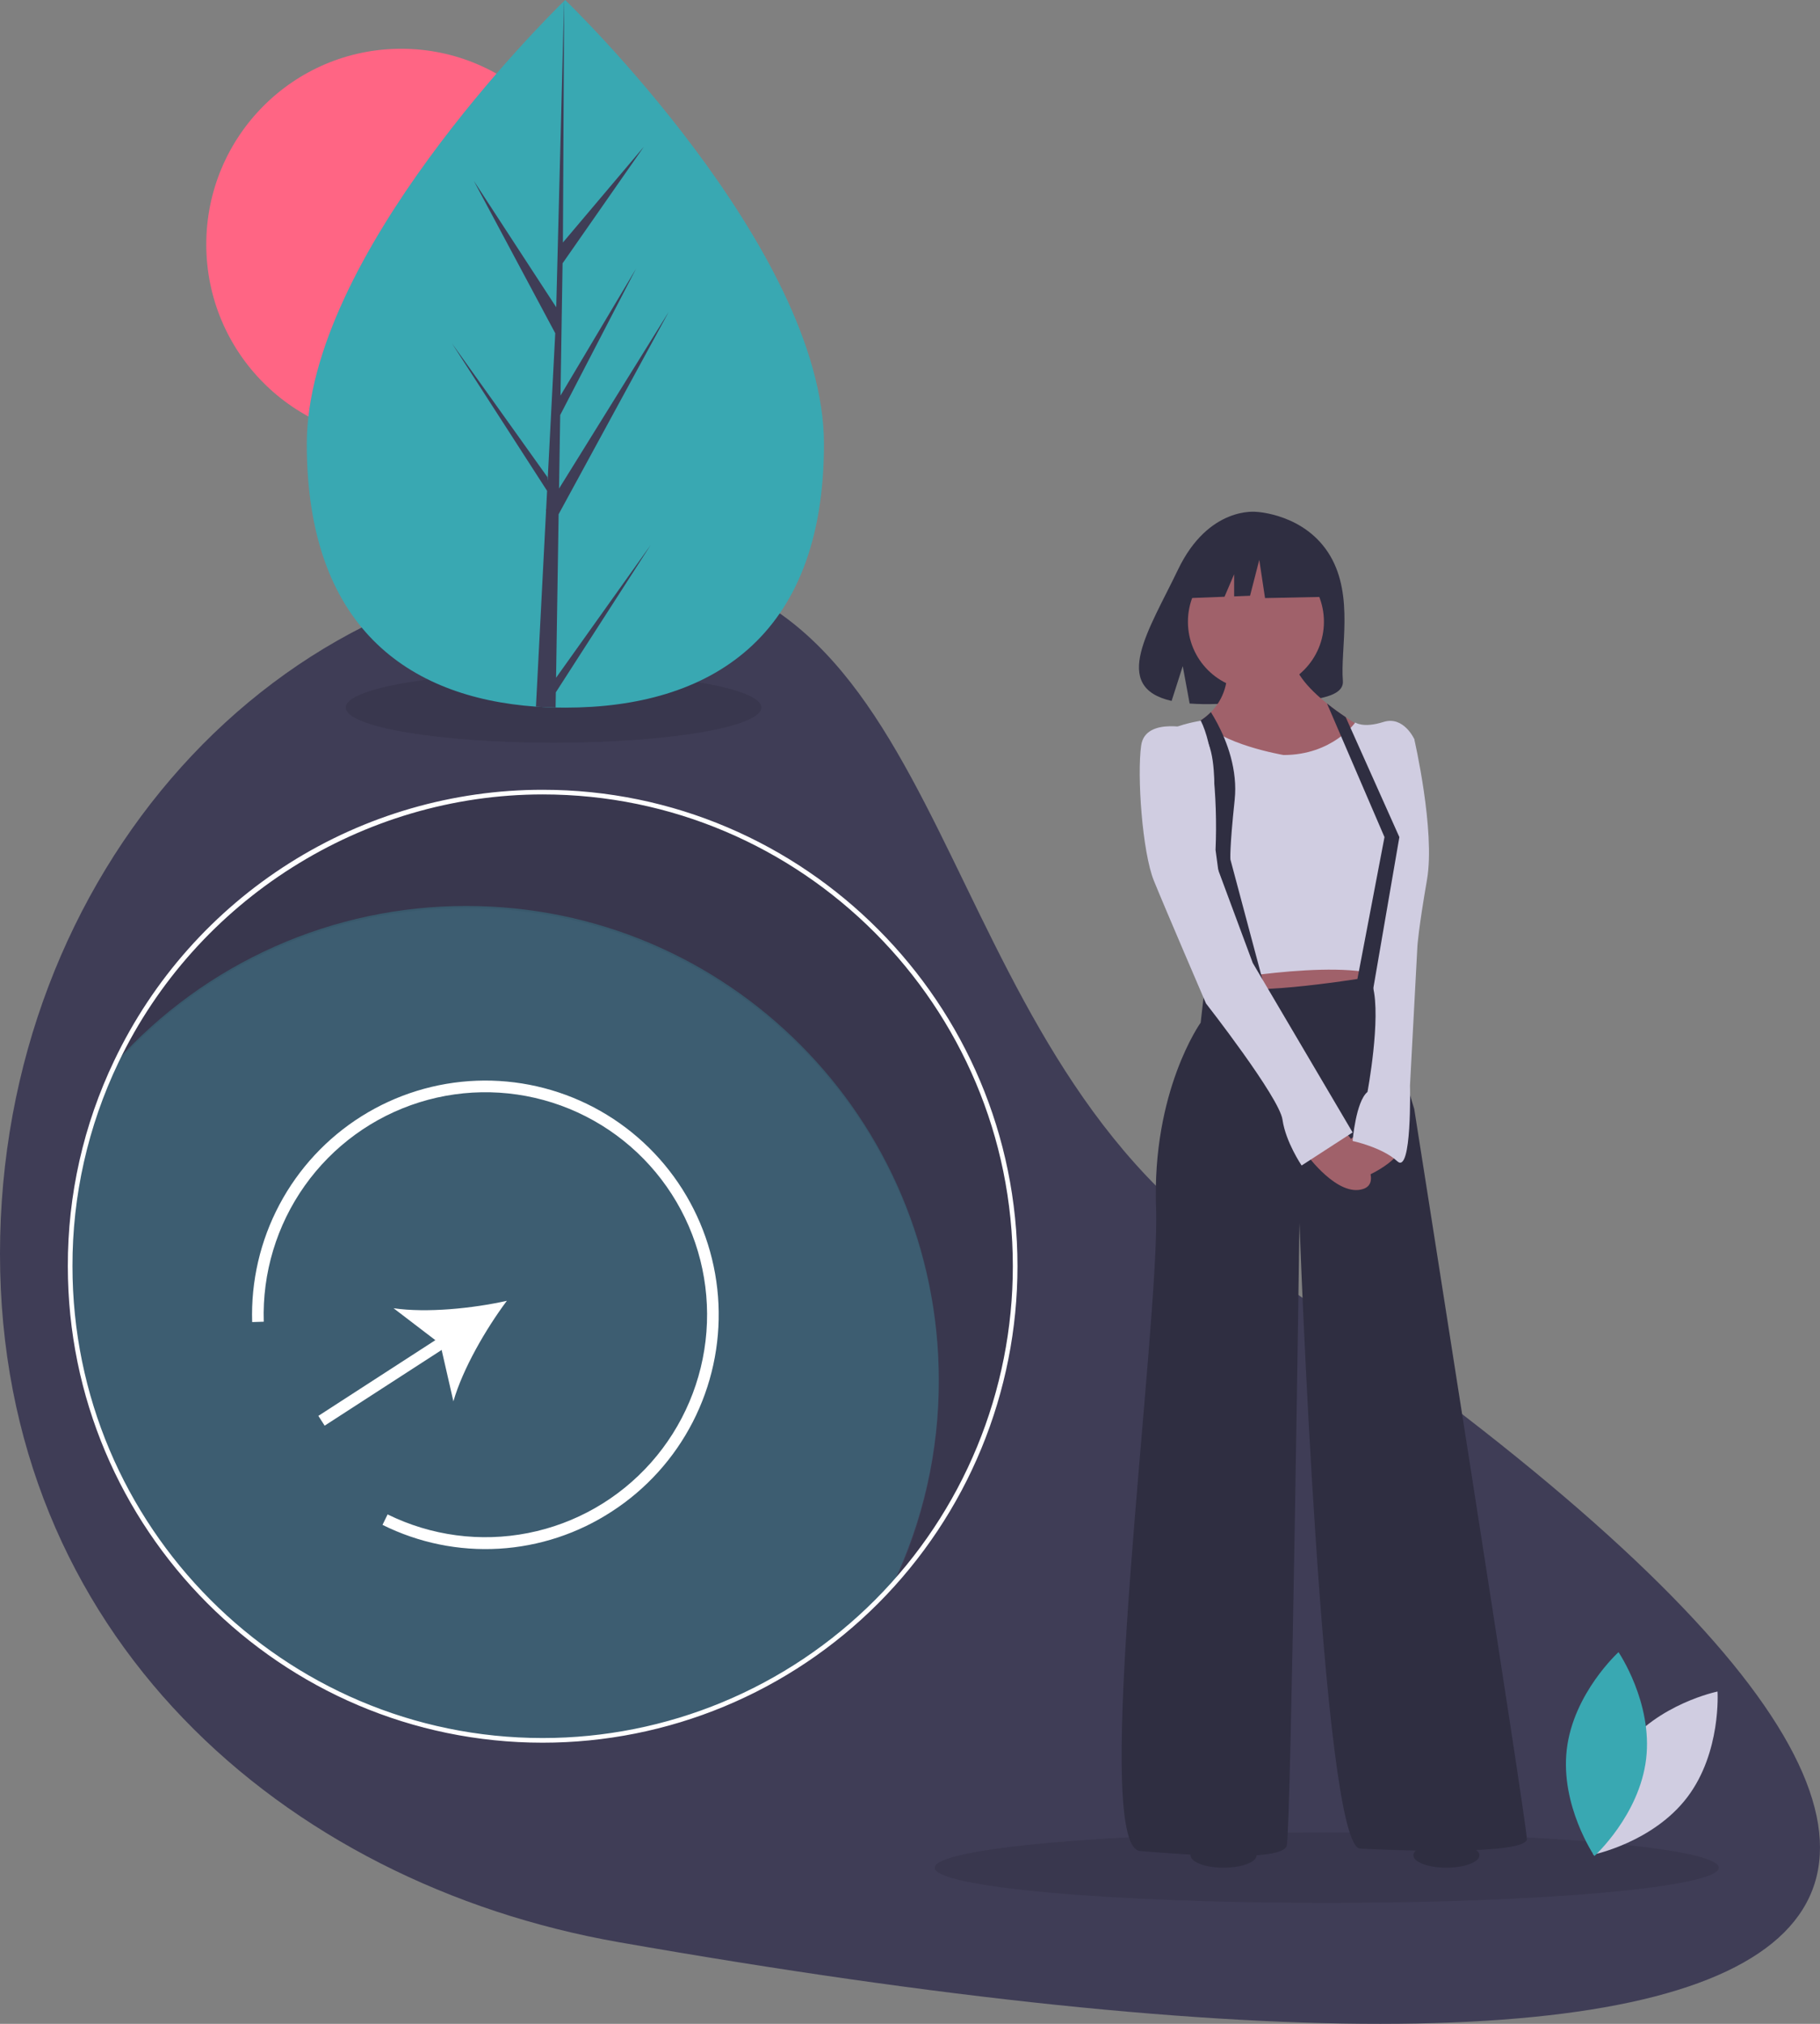 <svg width="277" height="308" viewBox="0 0 277 308" fill="none" xmlns="http://www.w3.org/2000/svg">
<rect x="0" y="0" width="277" height="308" fill="#808080" stroke="none"/>
<g clip-path="url(#clip0)">
<path d="M188.42 190.812C339.455 292.208 290.368 329.991 94.21 295.579C42.957 286.588 -5.72205e-06 248.673 -5.72205e-06 190.812C-5.72205e-06 132.95 42.179 86.044 94.21 86.044C146.241 86.044 140.492 158.635 188.42 190.812Z" fill="#3F3D56"/>
<path opacity="0.1" d="M201.923 289.593C234.876 289.593 261.59 287.194 261.59 284.236C261.59 281.278 234.876 278.879 201.923 278.879C168.971 278.879 142.257 281.278 142.257 284.236C142.257 287.194 168.971 289.593 201.923 289.593Z" fill="black"/>
<path opacity="0.1" d="M84.248 113.032C101.714 113.032 115.873 110.634 115.873 107.676C115.873 104.717 101.714 102.319 84.248 102.319C66.782 102.319 52.623 104.717 52.623 107.676C52.623 110.634 66.782 113.032 84.248 113.032Z" fill="black"/>
<path opacity="0.1" d="M82.591 120.862C69.022 120.859 55.728 124.708 44.247 131.964C32.765 139.22 23.564 149.587 17.705 161.868C24.44 154.403 32.66 148.439 41.835 144.36C51.01 140.282 60.936 138.181 70.972 138.192C110.687 138.192 142.885 170.498 142.885 210.348C142.901 221.129 140.499 231.775 135.857 241.498C147.88 228.236 154.53 210.945 154.504 193.018C154.504 153.168 122.307 120.862 82.591 120.862Z" fill="black"/>
<path opacity="0.3" d="M142.885 210.033C142.901 220.814 140.499 231.46 135.857 241.183C129.123 248.648 120.902 254.612 111.727 258.69C102.552 262.768 92.626 264.87 82.591 264.859C42.875 264.859 10.677 232.552 10.677 192.703C10.661 181.922 13.063 171.276 17.705 161.553C24.44 154.088 32.66 148.124 41.835 144.045C51.01 139.967 60.936 137.866 70.972 137.877C110.687 137.877 142.885 170.183 142.885 210.033Z" fill="#39A8B2"/>
<path d="M82.591 265.213C42.743 265.213 10.324 232.685 10.324 192.703C10.295 181.867 12.709 171.166 17.387 161.4C23.274 149.059 32.521 138.641 44.059 131.349C55.597 124.058 68.955 120.19 82.591 120.192C122.439 120.192 154.858 152.72 154.858 192.703C154.858 202.225 152.99 211.654 149.358 220.452C145.726 229.25 140.403 237.243 133.693 243.977C126.982 250.71 119.015 256.051 110.247 259.695C101.479 263.339 92.081 265.214 82.591 265.213V265.213ZM82.591 120.901C55.21 120.901 29.866 136.918 18.024 161.706C13.392 171.377 11.002 181.974 11.03 192.703C11.03 232.294 43.132 264.504 82.591 264.504C91.988 264.505 101.294 262.648 109.976 259.04C118.659 255.432 126.548 250.143 133.193 243.475C139.838 236.808 145.109 228.892 148.705 220.181C152.301 211.469 154.152 202.132 154.151 192.703C154.151 153.111 122.049 120.901 82.591 120.901V120.901Z" fill="white"/>
<path d="M247.117 266.129C241.894 272.983 242.491 282.246 242.491 282.246C242.491 282.246 251.556 280.396 256.779 273.543C262.002 266.689 261.405 257.426 261.405 257.426C261.405 257.426 252.34 259.275 247.117 266.129Z" fill="#D0CDE1"/>
<path d="M250.539 267.669C249.526 276.236 242.665 282.462 242.665 282.462C242.665 282.462 237.447 274.798 238.46 266.23C239.474 257.662 246.335 251.436 246.335 251.436C246.335 251.436 251.553 259.101 250.539 267.669Z" fill="#39A8B2"/>
<path d="M61.069 66.969C77.457 66.969 90.743 53.639 90.743 37.195C90.743 20.751 77.457 7.421 61.069 7.421C44.68 7.421 31.395 20.751 31.395 37.195C31.395 53.639 44.68 66.969 61.069 66.969Z" fill="#FF6584"/>
<path d="M125.404 67.551C125.418 97.291 107.802 107.683 86.068 107.694C85.563 107.694 85.061 107.688 84.561 107.677C83.553 107.656 82.557 107.61 81.57 107.541C61.953 106.157 46.706 95.248 46.693 67.59C46.679 38.967 83.121 2.827 85.854 0.155C85.856 0.155 85.856 0.155 85.859 0.153C85.963 0.051 86.016 0 86.016 0C86.016 0 125.39 37.813 125.404 67.551Z" fill="#39A8B2"/>
<path d="M84.633 103.145L99.017 82.959L84.598 105.36L84.561 107.677C83.553 107.656 82.557 107.61 81.57 107.541L83.107 77.787L83.094 77.557L83.121 77.514L83.267 74.702L68.79 52.259L83.309 72.596L83.346 73.192L84.507 50.713L72.111 27.52L84.657 46.762L85.854 0.155L85.859 8.39233e-05L85.859 0.153L85.674 36.907L97.993 22.33L85.622 40.072L85.306 60.201L96.811 40.879L85.261 63.16L85.086 74.352L101.783 47.456L85.022 78.257L84.633 103.145Z" fill="#3F3D56"/>
<path d="M202.453 84.591C198.681 78.196 191.219 77.898 191.219 77.898C191.219 77.898 183.947 76.965 179.283 86.704C174.935 95.782 168.934 104.547 178.317 106.672L180.011 101.379L181.061 107.066C182.397 107.162 183.737 107.185 185.075 107.135C195.123 106.809 204.692 107.23 204.384 103.612C203.975 98.803 206.083 90.744 202.453 84.591Z" fill="#2F2E41"/>
<path d="M185.813 144.596L186.783 154.331L209.26 151.898L209.745 144.596H185.813Z" fill="#A0616A"/>
<path d="M183.387 149.95L182.74 155.629C182.74 155.629 175.302 166.013 175.949 183.861C176.596 201.709 165.761 281.05 173.523 281.699C181.285 282.348 195.192 283.322 195.839 280.888C196.486 278.454 197.779 186.133 197.779 186.133C197.779 186.133 201.175 281.003 206.997 281.328C212.818 281.652 232.385 282.301 232.385 279.867C232.385 277.433 215.244 168.772 215.244 168.772L212.495 159.686L209.746 148.49C209.746 148.49 192.605 151.411 187.915 150.275C183.226 149.139 183.387 149.95 183.387 149.95Z" fill="#2F2E41"/>
<path d="M191.149 105.007C196.865 105.007 201.498 100.358 201.498 94.623C201.498 88.888 196.865 84.238 191.149 84.238C185.433 84.238 180.8 88.888 180.8 94.623C180.8 100.358 185.433 105.007 191.149 105.007Z" fill="#A0616A"/>
<path d="M209.26 111.821L207.296 114.69L206.038 116.525L203.924 119.609L193.413 120.421C193.413 120.421 190.86 119.593 187.913 118.384C186.825 117.937 185.682 117.437 184.595 116.906C180.379 114.852 176.997 112.345 180.8 110.685C181.475 110.394 182.124 110.045 182.739 109.641C183.298 109.274 183.819 108.851 184.293 108.378C185.267 107.399 185.988 106.195 186.394 104.873C186.8 103.55 186.878 102.148 186.621 100.788L196.809 99.328C196.513 101.921 199.083 104.749 201.963 107.058C202.909 107.818 203.89 108.521 204.814 109.141C207.234 110.767 209.26 111.821 209.26 111.821Z" fill="#A0616A"/>
<path d="M195.354 114.904C195.354 114.904 185.409 113.2 183.145 109.631C183.145 109.631 173.361 110.848 174.17 116.04C174.978 121.232 183.064 149.626 183.064 149.626C183.064 149.626 203.277 145.732 210.716 148.652L215.244 112.47C215.244 112.47 213.626 108.901 210.554 109.874C207.482 110.848 206.269 109.955 206.269 109.955C206.269 109.955 202.792 114.904 195.354 114.904Z" fill="#D0CDE1"/>
<path d="M204.409 171.854C204.409 171.854 211.363 179.643 207.482 180.941C203.601 182.239 198.911 175.749 198.911 175.749L204.409 171.854Z" fill="#A0616A"/>
<path d="M206.673 172.503C206.673 172.503 201.013 176.398 203.116 178.994C205.218 181.59 212.495 176.722 212.495 175.749C212.495 174.775 206.673 172.503 206.673 172.503Z" fill="#A0616A"/>
<path d="M192.766 151.411L188.077 152.222L185.004 129.344C185.182 125.194 185.045 121.036 184.595 116.906C184.252 114.148 183.68 111.497 182.739 109.641C183.298 109.274 183.819 108.851 184.293 108.378C185.418 110.168 187.472 113.958 187.913 118.384C188.029 119.493 188.029 120.61 187.915 121.719C187.106 129.344 187.268 130.805 187.268 130.805L192.766 151.411Z" fill="#2F2E41"/>
<path d="M181.932 111.01C181.932 111.01 174.332 108.901 173.685 113.444C173.038 117.987 173.847 129.669 175.625 134.05C177.404 138.431 183.549 152.709 183.549 152.709C183.549 152.709 194.707 166.987 195.192 170.394C195.677 173.802 198.103 177.371 198.103 177.371L205.865 172.341L190.664 146.543L184.034 128.695C184.034 128.695 186.783 112.47 181.932 111.01Z" fill="#D0CDE1"/>
<path d="M211.686 111.659L215.244 112.47C215.244 112.47 218.478 126.424 217.184 133.888C215.89 141.351 215.729 143.947 215.729 143.947L214.597 165.202C214.597 165.202 214.92 178.831 212.656 176.722C210.392 174.613 205.865 173.639 205.865 173.639C205.865 173.639 206.35 167.636 208.128 166.176C208.128 166.176 210.231 154.98 208.937 150.113C207.643 145.245 211.686 111.659 211.686 111.659Z" fill="#D0CDE1"/>
<path d="M212.98 127.397L208.856 151.33L206.35 150.275L210.716 127.397L206.038 116.525L201.963 107.058C202.909 107.818 203.89 108.521 204.813 109.141L207.296 114.69L212.98 127.397Z" fill="#2F2E41"/>
<path d="M200.786 83.974L193.413 80.1L183.232 81.685L181.126 91.019L186.369 90.817L187.834 87.388V90.761L190.254 90.667L191.658 85.207L192.536 91.019L201.137 90.843L200.786 83.974Z" fill="#2F2E41"/>
<path d="M186.222 284.236C188.997 284.236 191.246 283.39 191.246 282.346C191.246 281.301 188.997 280.455 186.222 280.455C183.447 280.455 181.197 281.301 181.197 282.346C181.197 283.39 183.447 284.236 186.222 284.236Z" fill="#2F2E41"/>
<path d="M220.137 284.236C222.912 284.236 225.162 283.39 225.162 282.346C225.162 281.301 222.912 280.455 220.137 280.455C217.362 280.455 215.113 281.301 215.113 282.346C215.113 283.39 217.362 284.236 220.137 284.236Z" fill="#2F2E41"/>
<path d="M93.124 230.023C87.984 233.379 82.061 235.332 75.939 235.69C69.818 236.048 63.709 234.798 58.216 232.063L58.993 230.471C65.615 233.735 73.12 234.732 80.359 233.309C87.599 231.886 94.174 228.122 99.079 222.593C103.984 217.064 106.947 210.074 107.517 202.694C108.086 195.315 106.229 187.951 102.231 181.73C98.232 175.51 92.312 170.776 85.377 168.252C78.442 165.728 70.874 165.555 63.831 167.757C56.788 169.96 50.658 174.418 46.38 180.448C42.102 186.479 39.912 193.749 40.144 201.148L38.378 201.202C38.183 194.977 39.617 188.809 42.537 183.314C45.458 177.818 49.763 173.187 55.023 169.881C60.283 166.575 66.316 164.71 72.518 164.472C78.721 164.235 84.877 165.632 90.374 168.526C95.87 171.42 100.515 175.708 103.845 180.964C107.174 186.22 109.073 192.26 109.351 198.482C109.629 204.704 108.278 210.89 105.43 216.424C102.583 221.958 98.34 226.647 93.124 230.023V230.023Z" fill="white"/>
<path d="M77.142 197.966C71.918 199.126 64.965 199.833 59.899 199.095L66.259 203.954L48.454 215.476L49.411 216.966L67.216 205.444L69.006 213.263C70.425 208.328 73.935 202.264 77.142 197.966Z" fill="white"/>
</g>
<defs>
<clipPath id="clip0">
<rect width="277" height="308" fill="white"/>
</clipPath>
</defs>
</svg>

